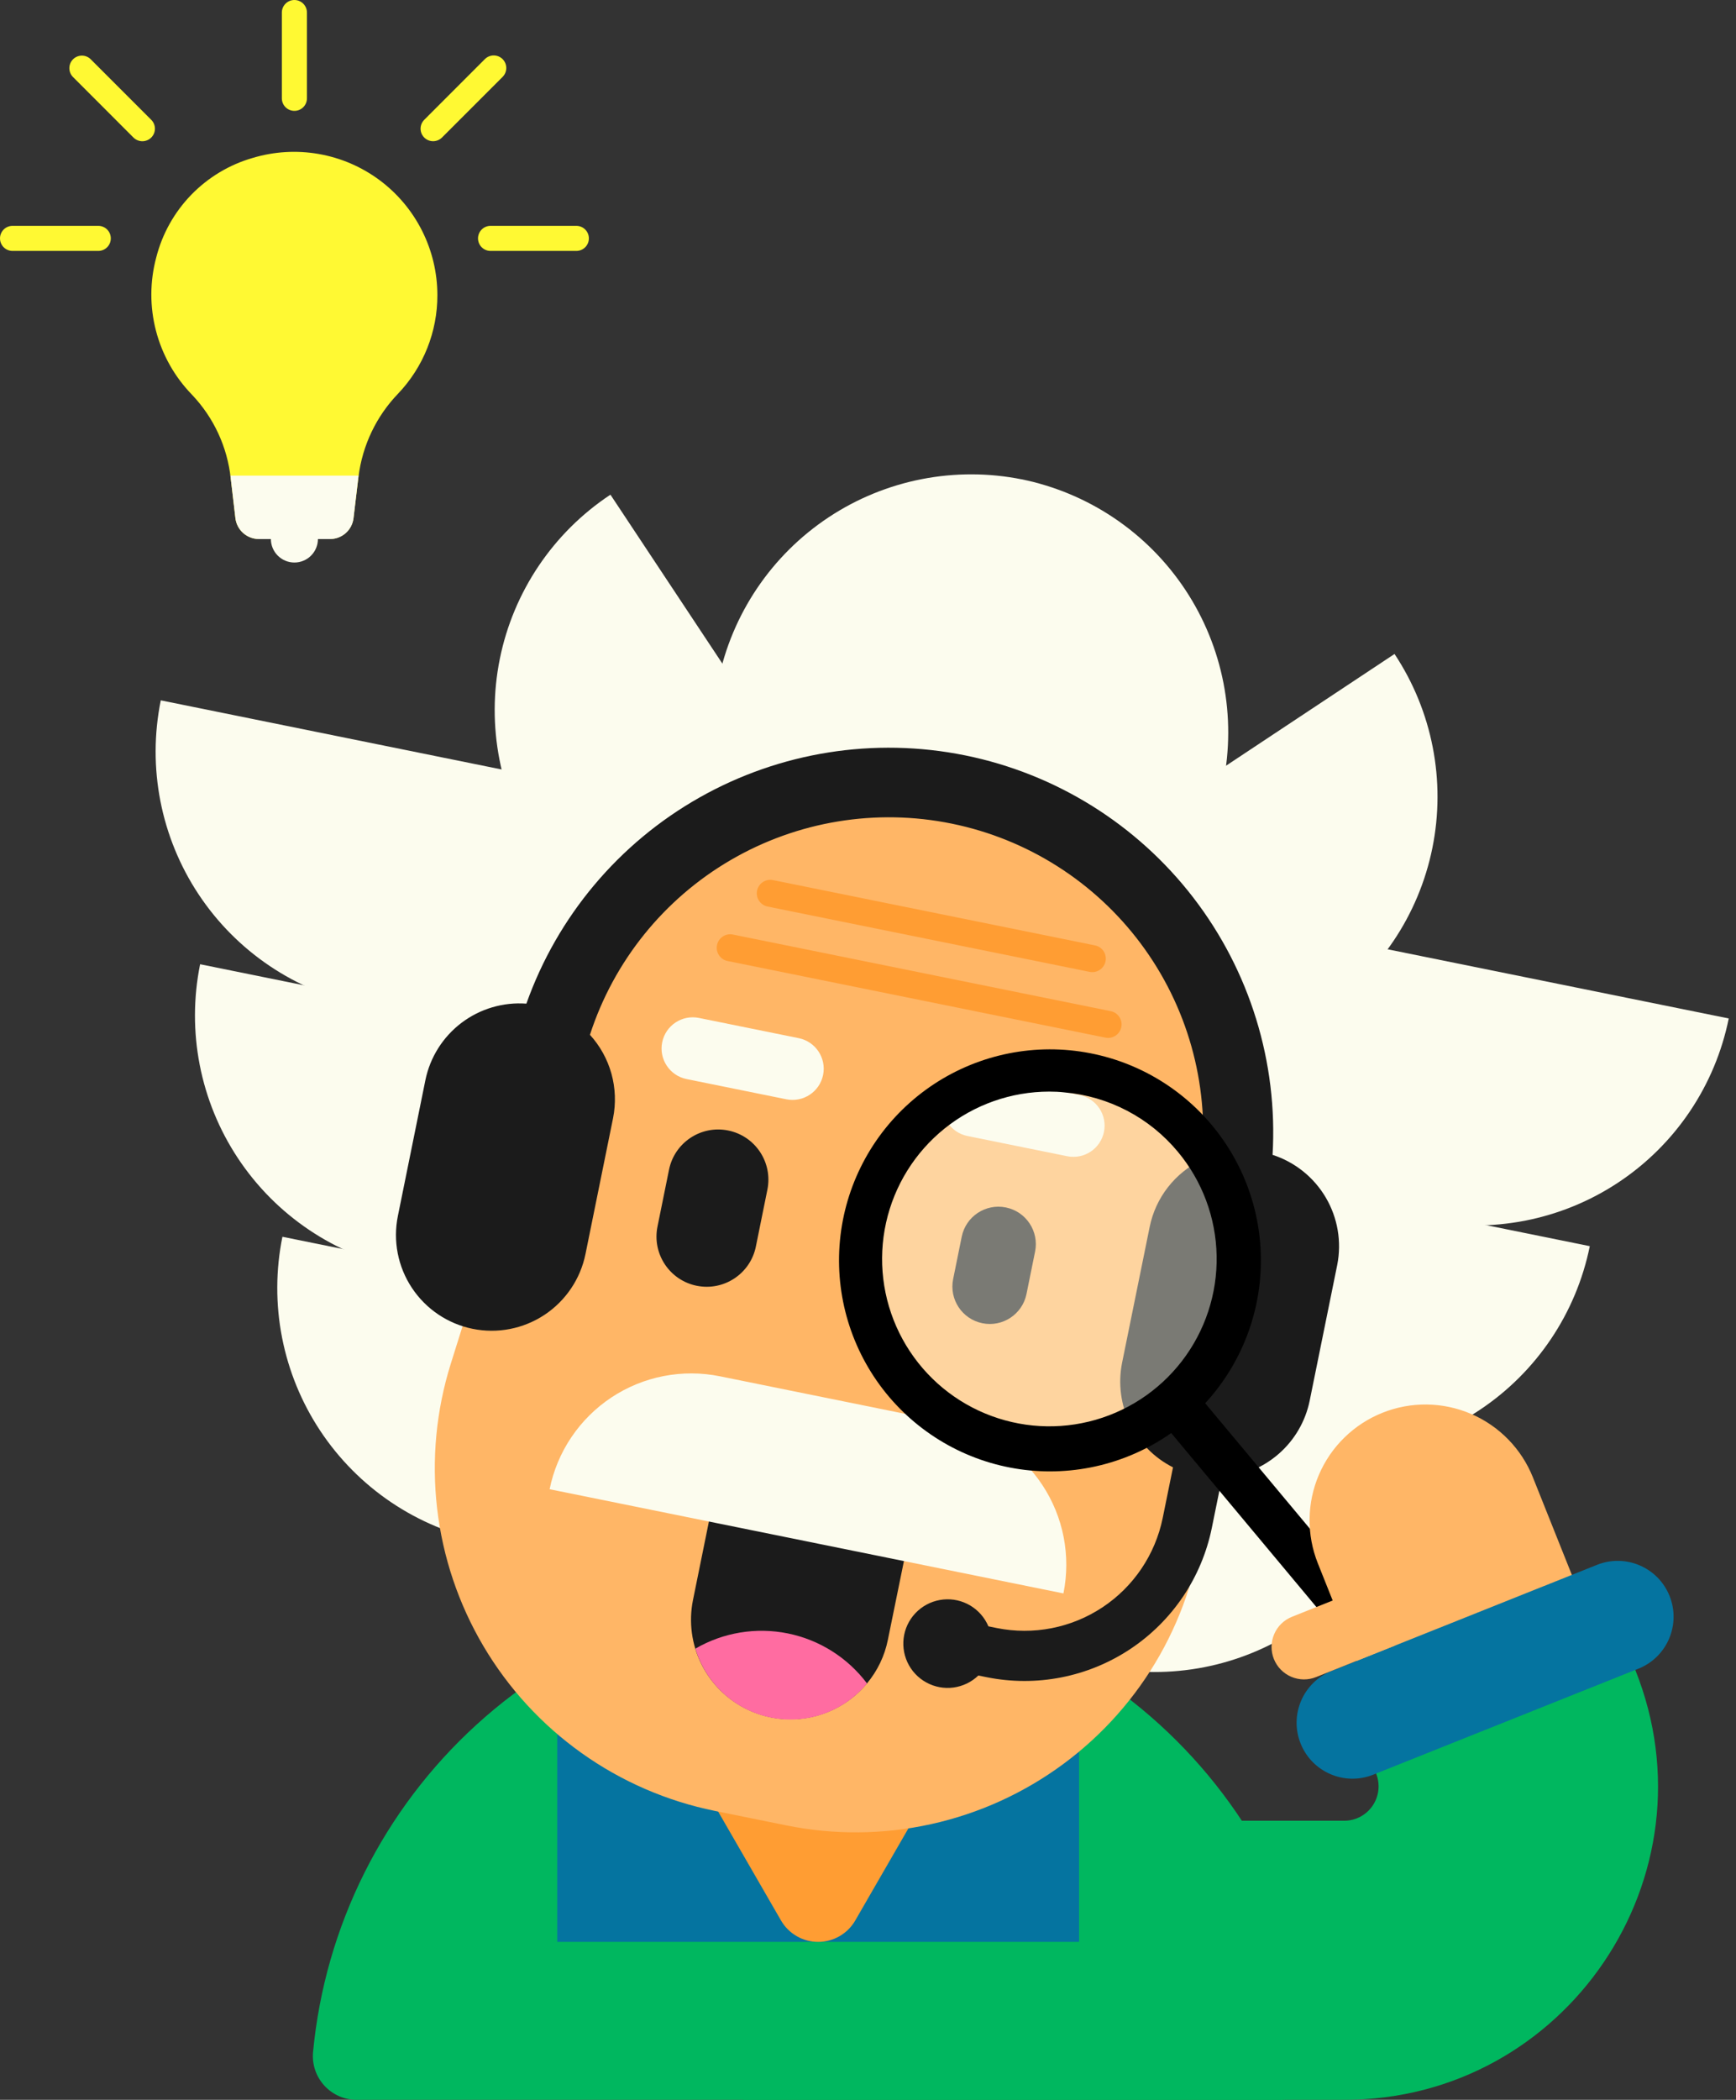 <svg width="110" height="133" viewBox="0 0 110 133" fill="none" xmlns="http://www.w3.org/2000/svg">
<rect x="0" y="0" width="110" height="133" fill="#333333" stroke="none"/>
<g clip-path="url(#clip0_69_1009)">
<path d="M81.08 133.001C81.466 133.002 81.847 132.922 82.2 132.767C82.553 132.612 82.87 132.384 83.13 132.1C83.39 131.815 83.588 131.48 83.711 131.114C83.835 130.749 83.88 130.362 83.845 129.978C83.091 122.012 79.394 114.613 73.475 109.228C67.556 103.843 59.842 100.859 51.84 100.859C43.839 100.859 36.125 103.843 30.206 109.228C24.287 114.613 20.59 122.012 19.836 129.978C19.801 130.362 19.846 130.749 19.969 131.114C20.093 131.48 20.291 131.815 20.551 132.1C20.811 132.384 21.128 132.612 21.481 132.767C21.834 132.922 22.215 133.002 22.601 133.001H81.08Z" fill="#00B75F"/>
<path d="M103.621 105.777L101.396 100.195L99.991 100.761L86.368 106.196L84.972 106.753L87.197 112.337C87.329 112.668 87.378 113.026 87.34 113.38C87.301 113.734 87.177 114.073 86.977 114.368C86.777 114.663 86.508 114.904 86.194 115.071C85.879 115.238 85.529 115.325 85.173 115.325H47.059V133.001H85.185C99.231 133.001 108.837 118.818 103.621 105.777Z" fill="#00B75F"/>
<path d="M68.375 109.84H35.309V122.996H68.375V109.84Z" fill="#0574A0"/>
<path d="M49.488 121.642L41.688 108.13C41.45 107.718 41.324 107.249 41.324 106.773C41.324 106.296 41.45 105.828 41.688 105.415C41.927 105.003 42.27 104.66 42.682 104.422C43.095 104.184 43.563 104.058 44.04 104.059H59.64C60.117 104.058 60.585 104.184 60.998 104.422C61.411 104.66 61.754 105.003 61.992 105.415C62.23 105.828 62.356 106.296 62.356 106.773C62.356 107.249 62.231 107.718 61.992 108.13L54.192 121.642C53.954 122.055 53.611 122.397 53.198 122.635C52.785 122.873 52.317 122.999 51.84 122.999C51.364 122.999 50.895 122.873 50.483 122.635C50.07 122.397 49.727 122.055 49.488 121.642Z" fill="#FF9D33"/>
<path d="M38.687 31.343L66.235 72.9C64.445 74.089 62.438 74.913 60.33 75.327C58.221 75.74 56.052 75.734 53.946 75.309C51.84 74.884 49.838 74.048 48.054 72.85C46.271 71.651 44.742 70.112 43.553 68.322L34.07 54.016C31.672 50.4 30.81 45.979 31.672 41.726C32.534 37.474 35.05 33.738 38.666 31.341L38.687 31.343Z" fill="#FCFCEE"/>
<path d="M64.777 30.369L54.868 79.246C50.62 78.381 46.89 75.867 44.495 72.254C42.1 68.641 41.237 64.225 42.094 59.976L45.505 43.154C46.367 38.902 48.883 35.166 52.499 32.769C56.116 30.372 60.537 29.509 64.789 30.371L64.777 30.369Z" fill="#FCFCEE"/>
<path d="M83.766 64.098L69.46 73.581C65.844 75.979 61.423 76.841 57.17 75.979C52.918 75.117 49.182 72.601 46.785 68.984L88.363 41.422C90.76 45.039 91.623 49.46 90.761 53.712C89.899 57.965 87.383 61.7 83.766 64.098Z" fill="#FCFCEE"/>
<path d="M77.499 49.639L74.089 66.461C73.227 70.714 70.711 74.45 67.095 76.847C63.478 79.244 59.057 80.107 54.805 79.245L64.716 30.355C68.969 31.217 72.704 33.733 75.102 37.35C77.499 40.966 78.362 45.387 77.499 49.639Z" fill="#FCFCEE"/>
<path d="M17.895 78.336L54.526 85.762L51.276 101.796L30.687 97.622C28.581 97.196 26.578 96.36 24.795 95.16C23.012 93.96 21.483 92.421 20.295 90.63C19.107 88.838 18.284 86.831 17.872 84.722C17.46 82.612 17.468 80.442 17.895 78.336Z" fill="#FCFCEE"/>
<path d="M12.68 61.074L49.302 68.498L46.051 84.532L25.463 80.359C21.211 79.496 17.475 76.98 15.078 73.364C12.68 69.747 11.818 65.327 12.68 61.074Z" fill="#FCFCEE"/>
<path d="M10.188 44.359L46.81 51.784L43.559 67.817L22.971 63.644C18.718 62.782 14.983 60.266 12.585 56.649C10.188 53.032 9.325 48.612 10.188 44.359Z" fill="#FCFCEE"/>
<path d="M69.912 105.578L49.323 101.404L52.574 85.37L89.196 92.794C88.334 97.047 85.818 100.783 82.201 103.18C78.585 105.577 74.164 106.44 69.912 105.578Z" fill="#FCFCEE"/>
<path d="M81.451 91.714L60.859 87.54L64.11 71.506L100.735 78.931C99.873 83.183 97.357 86.919 93.74 89.317C90.124 91.714 85.703 92.576 81.451 91.714Z" fill="#FCFCEE"/>
<path d="M90.255 77.293L69.667 73.119L72.918 57.085L109.54 64.509C109.113 66.615 108.275 68.616 107.075 70.398C105.875 72.18 104.336 73.708 102.545 74.895C100.754 76.082 98.747 76.904 96.638 77.316C94.53 77.727 92.361 77.719 90.255 77.293Z" fill="#FCFCEE"/>
<path d="M49.808 115.615L45.292 114.7C42.253 114.083 39.377 112.835 36.852 111.037C34.326 109.238 32.206 106.93 30.629 104.26C29.052 101.59 28.053 98.619 27.697 95.539C27.341 92.459 27.636 89.338 28.563 86.379L35.238 65.118C36.875 59.892 40.39 55.457 45.105 52.672C49.821 49.886 55.401 48.947 60.768 50.035C66.136 51.123 70.911 54.162 74.169 58.565C77.427 62.968 78.938 68.423 78.409 73.875L76.263 96.051C75.965 99.139 75.02 102.13 73.492 104.829C71.963 107.528 69.884 109.876 67.39 111.721C64.896 113.566 62.042 114.865 59.013 115.536C55.984 116.207 52.848 116.234 49.808 115.615Z" fill="#FFB666"/>
<path d="M50.61 65.756L44.289 64.475C43.219 64.258 42.176 64.949 41.959 66.018C41.742 67.087 42.434 68.13 43.504 68.347L49.825 69.628C50.895 69.845 51.938 69.154 52.155 68.085C52.372 67.016 51.68 65.973 50.61 65.756Z" fill="#FCFCEE"/>
<path d="M68.407 69.362L62.086 68.08C61.016 67.863 59.973 68.554 59.756 69.624C59.539 70.693 60.231 71.736 61.301 71.953L67.622 73.234C68.692 73.451 69.735 72.76 69.952 71.691C70.169 70.621 69.477 69.579 68.407 69.362Z" fill="#FCFCEE"/>
<path d="M57.953 95.563L56.259 103.866C56.055 104.884 55.598 105.835 54.931 106.631C54.033 107.708 52.803 108.455 51.433 108.754C50.064 109.053 48.634 108.887 47.37 108.283C46.105 107.678 45.078 106.669 44.451 105.416C43.824 104.162 43.633 102.735 43.907 101.361L45.592 93.059L57.953 95.563Z" fill="#1B1B1B"/>
<path d="M67.383 100.926L34.826 94.326C35.065 93.147 35.533 92.028 36.205 91.031C36.877 90.034 37.738 89.179 38.74 88.514C39.742 87.85 40.865 87.39 42.045 87.16C43.225 86.93 44.438 86.934 45.617 87.173L60.23 90.135C62.609 90.618 64.7 92.025 66.041 94.049C67.383 96.073 67.865 98.546 67.383 100.926Z" fill="#FCFCEE"/>
<path d="M69.383 59.881L48.979 55.744C48.516 55.65 48.065 55.949 47.971 56.412C47.877 56.875 48.176 57.326 48.639 57.42L69.043 61.557C69.506 61.65 69.957 61.351 70.051 60.889C70.145 60.426 69.846 59.974 69.383 59.881Z" fill="#FF9D33"/>
<path d="M70.383 64.047L46.44 59.193C45.977 59.099 45.526 59.399 45.432 59.861C45.338 60.324 45.637 60.776 46.1 60.869L70.043 65.723C70.506 65.817 70.957 65.518 71.051 65.055C71.145 64.592 70.846 64.141 70.383 64.047Z" fill="#FF9D33"/>
<path d="M80.635 73.147C80.978 67.29 79.196 61.506 75.616 56.858C72.037 52.21 66.9 49.009 61.15 47.844C55.4 46.68 49.422 47.629 44.316 50.518C39.21 53.407 35.317 58.041 33.354 63.57C31.882 63.463 30.421 63.894 29.244 64.784C28.067 65.674 27.253 66.962 26.956 68.408L25.211 77.019C24.891 78.595 25.211 80.234 26.1 81.574C26.989 82.915 28.373 83.848 29.95 84.167C31.526 84.487 33.165 84.167 34.506 83.278C35.846 82.389 36.779 81.004 37.099 79.428L38.847 70.817C39.033 69.885 38.997 68.922 38.743 68.006C38.488 67.09 38.022 66.247 37.381 65.544C38.89 60.885 42.063 56.946 46.293 54.478C50.523 52.011 55.514 51.189 60.312 52.169C65.11 53.149 69.378 55.862 72.302 59.791C75.225 63.72 76.599 68.588 76.16 73.465C75.317 73.868 74.579 74.462 74.004 75.199C73.429 75.936 73.034 76.796 72.848 77.712L71.099 86.322C70.84 87.626 71.015 88.979 71.598 90.174C72.18 91.37 73.139 92.341 74.326 92.94L73.674 96.147C73.201 98.465 71.828 100.501 69.857 101.807C67.885 103.114 65.475 103.585 63.156 103.118L62.629 103.01C62.395 102.458 61.991 101.996 61.476 101.69C60.96 101.385 60.361 101.252 59.765 101.312C59.169 101.372 58.608 101.62 58.163 102.022C57.718 102.423 57.414 102.956 57.294 103.543C57.175 104.13 57.246 104.74 57.497 105.284C57.749 105.827 58.168 106.276 58.693 106.564C59.218 106.853 59.821 106.966 60.415 106.887C61.009 106.807 61.562 106.54 61.993 106.125L62.524 106.233C65.669 106.866 68.936 106.227 71.61 104.454C74.284 102.681 76.145 99.92 76.786 96.776L77.437 93.573C78.764 93.482 80.024 92.96 81.025 92.086C82.027 91.212 82.715 90.034 82.984 88.732L84.732 80.121C85.022 78.658 84.765 77.141 84.009 75.855C83.254 74.57 82.053 73.606 80.635 73.147Z" fill="#1B1B1B"/>
<path d="M54.94 106.629C54.214 107.508 53.263 108.173 52.188 108.553C51.114 108.933 49.956 109.014 48.84 108.788C47.722 108.561 46.688 108.036 45.847 107.267C45.005 106.498 44.389 105.515 44.062 104.423C45.831 103.396 47.915 103.053 49.92 103.46C51.925 103.866 53.711 104.994 54.94 106.629Z" fill="#FF6CA1"/>
<path d="M46.142 71.605L46.139 71.604C44.418 71.255 42.741 72.367 42.392 74.088L41.661 77.692C41.312 79.413 42.424 81.09 44.145 81.439L44.148 81.439C45.868 81.788 47.546 80.676 47.895 78.956L48.625 75.352C48.974 73.631 47.862 71.954 46.142 71.605Z" fill="#1B1B1B"/>
<path d="M65.587 79.274C65.847 77.99 65.018 76.739 63.734 76.479C62.451 76.219 61.199 77.048 60.939 78.332L60.395 81.017C60.135 82.3 60.964 83.552 62.248 83.812C63.531 84.072 64.782 83.243 65.043 81.959L65.587 79.274Z" fill="#1B1B1B"/>
<path opacity="0.42" d="M66.5 91.766C73.143 91.766 78.528 86.381 78.528 79.739C78.528 73.096 73.143 67.711 66.5 67.711C59.858 67.711 54.473 73.096 54.473 79.739C54.473 86.381 59.858 91.766 66.5 91.766Z" fill="#FCFCEE"/>
<path d="M66.525 93.196C66.116 93.196 65.706 93.177 65.294 93.139C61.818 92.817 58.606 91.146 56.345 88.486C54.084 85.825 52.954 82.385 53.196 78.902C53.439 75.419 55.035 72.169 57.643 69.848C60.25 67.526 63.663 66.317 67.151 66.479C70.639 66.641 73.924 68.162 76.305 70.716C78.686 73.269 79.974 76.653 79.892 80.144C79.81 83.634 78.366 86.954 75.868 89.394C73.37 91.833 70.016 93.198 66.525 93.196ZM66.483 69.141C64.072 69.143 61.734 69.967 59.855 71.477C57.975 72.987 56.666 75.092 56.144 77.445C55.622 79.799 55.917 82.26 56.982 84.423C58.047 86.586 59.817 88.322 62.001 89.343C64.184 90.365 66.651 90.612 68.994 90.043C71.337 89.474 73.415 88.124 74.888 86.214C76.36 84.305 77.137 81.951 77.091 79.541C77.046 77.13 76.18 74.808 74.636 72.956C73.747 71.884 72.655 71 71.421 70.354C70.189 69.708 68.84 69.313 67.453 69.192C67.129 69.154 66.804 69.141 66.483 69.141Z" fill="black"/>
<path d="M86.532 104.725C86.322 104.725 86.115 104.679 85.926 104.59C85.736 104.501 85.569 104.371 85.435 104.21L73.836 90.317C73.716 90.172 73.625 90.006 73.569 89.826C73.513 89.647 73.493 89.459 73.51 89.271C73.526 89.084 73.58 88.902 73.667 88.736C73.754 88.569 73.873 88.422 74.018 88.301C74.162 88.181 74.328 88.09 74.508 88.034C74.687 87.978 74.876 87.958 75.063 87.975C75.25 87.991 75.432 88.045 75.598 88.132C75.765 88.219 75.912 88.338 76.033 88.482L87.631 102.376C87.805 102.585 87.915 102.839 87.95 103.109C87.985 103.379 87.942 103.653 87.826 103.899C87.711 104.145 87.528 104.354 87.299 104.5C87.07 104.646 86.803 104.724 86.532 104.725Z" fill="black"/>
<path d="M87.597 89.484C89.403 88.762 91.423 88.787 93.211 89.554C94.999 90.322 96.409 91.767 97.131 93.574L100.642 102.361L87.014 107.806L83.503 99.019C83.146 98.125 82.968 97.168 82.98 96.204C82.992 95.241 83.194 94.289 83.574 93.404C83.955 92.518 84.505 91.716 85.196 91.044C85.886 90.371 86.702 89.841 87.597 89.484Z" fill="#FFB666"/>
<path d="M101.19 99.117L84.386 105.831C82.57 106.556 81.686 108.617 82.412 110.433C83.137 112.249 85.198 113.133 87.013 112.407L103.817 105.693C105.633 104.967 106.517 102.907 105.792 101.091C105.066 99.275 103.006 98.391 101.19 99.117Z" fill="#0574A0"/>
<path d="M80.717 105.079C80.617 104.828 80.567 104.56 80.571 104.29C80.574 104.02 80.631 103.753 80.737 103.505C80.844 103.256 80.998 103.032 81.191 102.843C81.385 102.655 81.613 102.506 81.864 102.406L86.882 100.401L88.408 104.22L83.402 106.22C83.151 106.323 82.882 106.374 82.611 106.372C82.34 106.37 82.072 106.314 81.822 106.208C81.573 106.102 81.347 105.947 81.157 105.754C80.967 105.56 80.818 105.33 80.717 105.079Z" fill="#FFB666"/>
<path d="M18.655 35.63C19.478 35.63 20.145 34.962 20.145 34.139C20.145 33.316 19.478 32.648 18.655 32.648C17.831 32.648 17.164 33.316 17.164 34.139C17.164 34.962 17.831 35.63 18.655 35.63Z" fill="#FCFCEE"/>
<path d="M27.714 18.687C27.712 17.271 27.379 15.876 26.742 14.612C26.105 13.348 25.181 12.25 24.045 11.406C22.908 10.562 21.59 9.996 20.195 9.753C18.801 9.509 17.369 9.595 16.013 10.003C14.533 10.428 13.191 11.234 12.118 12.339C11.046 13.444 10.281 14.811 9.901 16.303C9.492 17.824 9.486 19.426 9.883 20.95C10.28 22.475 11.066 23.87 12.164 25C13.546 26.452 14.41 28.32 14.621 30.314L14.914 32.816C14.956 33.18 15.132 33.516 15.406 33.76C15.68 34.003 16.034 34.138 16.401 34.138H20.912C21.278 34.138 21.633 34.003 21.907 33.76C22.181 33.516 22.356 33.18 22.399 32.816L22.717 30.19C22.963 28.211 23.844 26.365 25.228 24.93C26.83 23.247 27.721 21.01 27.714 18.687Z" fill="#FFF933"/>
<path d="M22.719 30.125L22.7 30.278L22.401 32.82C22.359 33.184 22.184 33.52 21.911 33.764C21.637 34.008 21.283 34.143 20.917 34.143H16.403C16.037 34.142 15.683 34.007 15.41 33.764C15.136 33.52 14.961 33.184 14.919 32.82L14.623 30.306C14.623 30.246 14.623 30.185 14.598 30.125H22.719Z" fill="#FCFCEE"/>
<path d="M18.654 7.021C18.549 7.022 18.446 7.002 18.349 6.962C18.253 6.922 18.165 6.863 18.091 6.79C18.017 6.716 17.959 6.628 17.919 6.531C17.879 6.435 17.859 6.331 17.859 6.227V0.795C17.859 0.584 17.943 0.382 18.092 0.233C18.241 0.084 18.443 0 18.654 0C18.865 0 19.067 0.084 19.216 0.233C19.365 0.382 19.449 0.584 19.449 0.795V6.227C19.449 6.331 19.429 6.435 19.389 6.531C19.349 6.628 19.291 6.716 19.217 6.79C19.143 6.863 19.055 6.922 18.959 6.962C18.862 7.002 18.759 7.022 18.654 7.021Z" fill="#FFF933"/>
<path d="M27.441 8.945C27.284 8.945 27.131 8.898 27 8.81C26.87 8.723 26.768 8.598 26.708 8.453C26.648 8.308 26.633 8.148 26.664 7.994C26.695 7.84 26.771 7.699 26.882 7.588L30.722 3.745C30.871 3.596 31.073 3.512 31.284 3.512C31.495 3.512 31.698 3.596 31.847 3.745C31.996 3.894 32.08 4.096 32.08 4.307C32.08 4.518 31.996 4.721 31.847 4.87L28.004 8.713C27.854 8.861 27.652 8.944 27.441 8.945Z" fill="#FFF933"/>
<path d="M36.519 15.894H31.084C30.873 15.894 30.671 15.81 30.522 15.661C30.373 15.512 30.289 15.31 30.289 15.099C30.289 14.889 30.373 14.687 30.522 14.537C30.671 14.388 30.873 14.305 31.084 14.305H36.519C36.73 14.305 36.932 14.388 37.081 14.537C37.23 14.687 37.314 14.889 37.314 15.099C37.314 15.31 37.23 15.512 37.081 15.661C36.932 15.81 36.73 15.894 36.519 15.894Z" fill="#FFF933"/>
<path d="M9.021 8.946C8.81 8.945 8.608 8.862 8.458 8.714L4.618 4.871C4.473 4.721 4.393 4.521 4.395 4.312C4.396 4.104 4.479 3.905 4.626 3.757C4.774 3.609 4.973 3.526 5.181 3.523C5.39 3.521 5.59 3.601 5.74 3.746L9.583 7.589C9.657 7.662 9.716 7.75 9.756 7.847C9.796 7.943 9.817 8.047 9.817 8.151C9.817 8.256 9.796 8.359 9.756 8.456C9.716 8.552 9.657 8.64 9.583 8.714C9.433 8.862 9.231 8.945 9.021 8.946Z" fill="#FFF933"/>
<path d="M6.227 15.894H0.795C0.584 15.894 0.382 15.81 0.233 15.661C0.084 15.512 0 15.31 0 15.099C0 14.889 0.084 14.687 0.233 14.537C0.382 14.388 0.584 14.305 0.795 14.305H6.227C6.438 14.305 6.64 14.388 6.789 14.537C6.938 14.687 7.021 14.889 7.021 15.099C7.021 15.31 6.938 15.512 6.789 15.661C6.64 15.81 6.438 15.894 6.227 15.894Z" fill="#FFF933"/>
</g>
<defs>
<clipPath id="clip0_69_1009">
<rect width="109.542" height="133" fill="white"/>
</clipPath>
</defs>
</svg>

